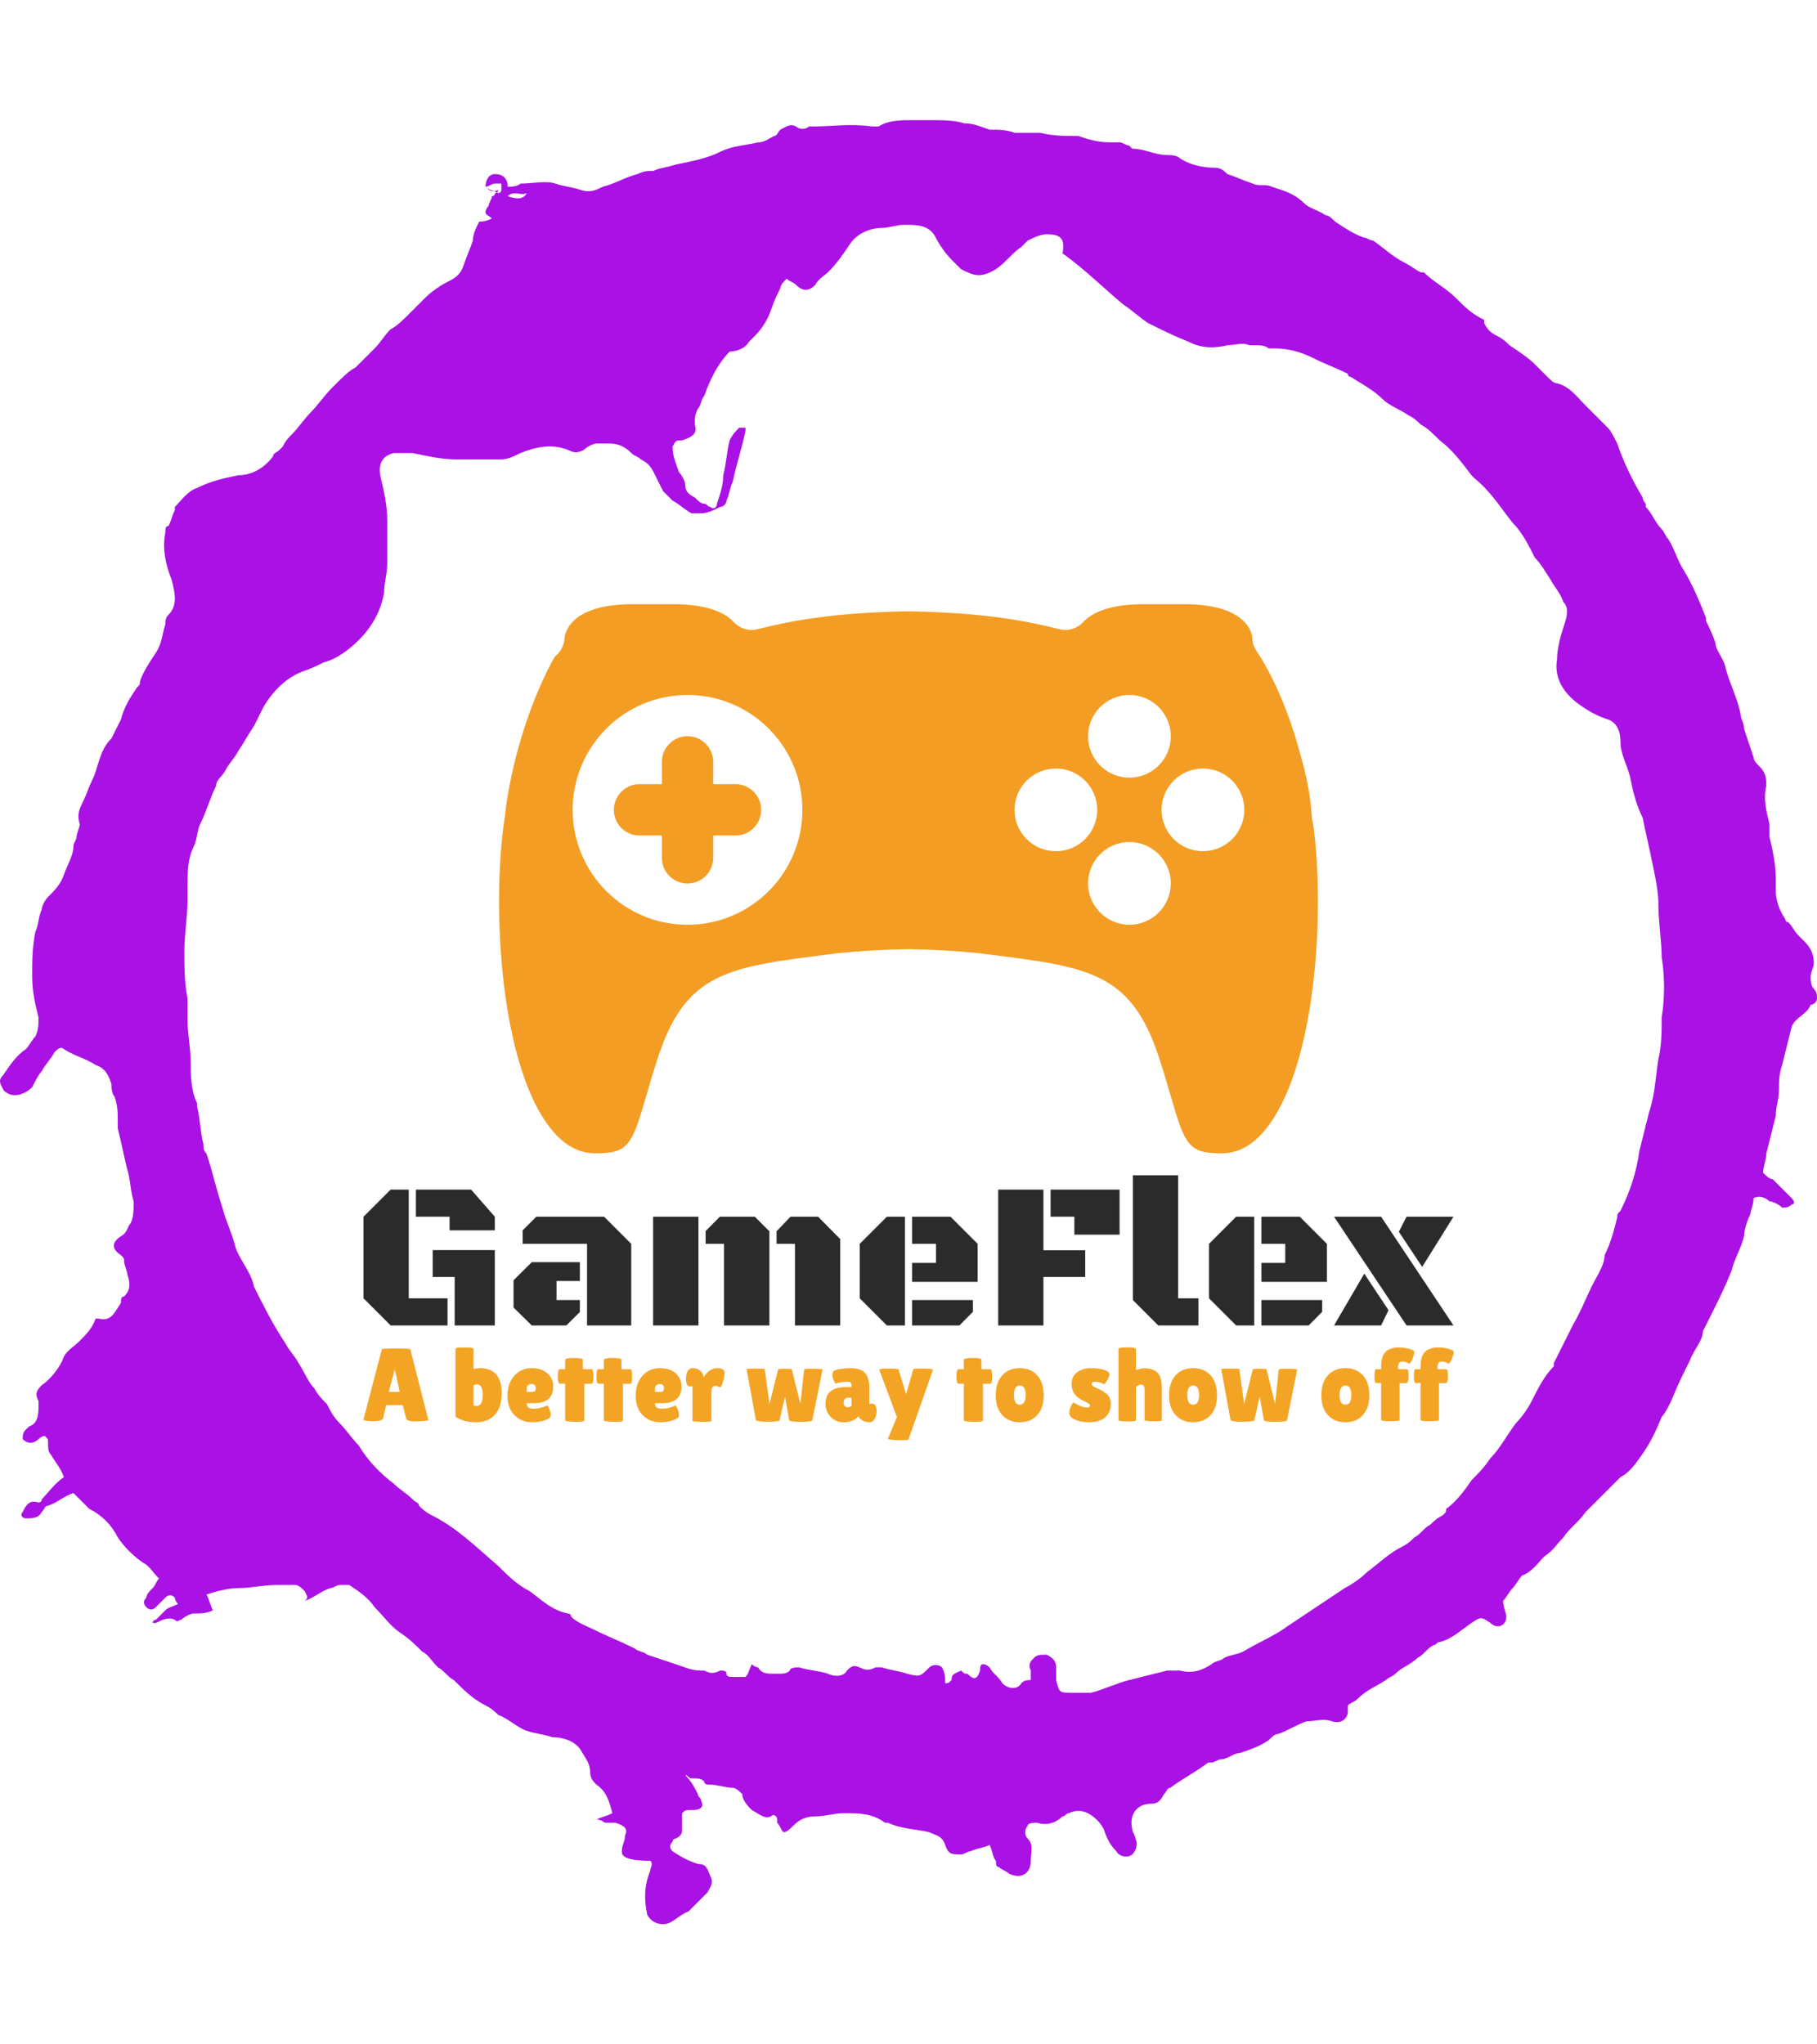 <svg xmlns="http://www.w3.org/2000/svg" version="1.1" xmlns:xlink="http://www.w3.org/1999/xlink" xmlns:svgjs="http://svgjs.dev/svgjs" width="1000" height="1125" viewBox="0 0 1000 1125"><g transform="matrix(1,0,0,1,1.7053025658242404e-13,0)"><svg viewBox="0 0 320 360" data-background-color="#ffffff" preserveAspectRatio="xMidYMid meet" height="1125" width="1000" xmlns="http://www.w3.org/2000/svg" xmlns:xlink="http://www.w3.org/1999/xlink"><defs></defs><g id="tight-bounds" transform="matrix(1,0,0,1,-5.684341886080802e-14,0)"><svg viewBox="0 0 320 360" height="360" width="320"><g><svg></svg></g><g><svg viewBox="0 0 320 360" height="360" width="320"><g><path d="M85.508 32.884c0-1.117 0.558-2.233 1.675-2.233 1.117 0 2.233 0.558 2.234 2.233 0.558 0 1.675 0 2.233-0.558 2.233 0 4.467-0.558 6.141 0 1.675 0.558 2.792 0.558 4.467 1.117 1.675 0.558 2.792 0 3.908-0.559 2.233-0.558 3.908-1.675 6.141-2.233 1.117-0.558 1.675-0.558 2.792-0.558 1.117-0.558 2.233-0.558 3.908-1.117 2.792-0.558 5.583-1.117 7.817-2.233 2.233-1.117 4.467-1.117 6.699-1.675 1.117 0 1.675-0.558 2.792-1.117 0.558 0 0.558-0.558 1.116-1.116 1.117-0.558 1.675-1.117 2.792-0.559 0.558 0.558 1.675 0.558 2.233 0h0.559c3.35 0 6.7-0.558 10.608 0 0.558 0 1.117 0 1.116 0 1.675-1.117 3.908-1.117 6.142-1.116 0.558 0 1.675 0 2.233 0h0.558c2.233 0 4.467 0 6.142 0.558 1.675 0 2.792 0.558 4.466 1.117 1.675 0 2.792 0 4.467 0.558 1.117 0 2.233 0 3.35 0 0.558 0 1.117 0 1.116 0 2.233 0.558 4.467 0.558 6.7 0.558 1.675 0.558 3.35 1.117 5.583 1.117 0.558 0 1.117 0 1.675 0 0.558 0 1.117 0.558 1.675 0.558l0.558 0.559c2.233 0 3.908 1.117 6.142 1.116 0.558 0 1.675 0 2.233 0.559 1.675 1.117 3.908 1.675 6.141 1.675 1.117 0 1.675 0.558 2.234 1.116 1.675 0.558 2.792 1.117 4.466 1.675 1.117 0.558 2.233 0 3.35 0.558 1.675 0.558 3.908 1.117 5.583 2.792 1.117 1.117 2.233 1.117 3.908 2.233 0.558 0 1.117 0.558 1.675 1.117 1.675 1.117 3.35 2.233 5.025 2.791 0.558 0 1.117 0.558 1.675 0.559 1.675 1.117 3.35 2.792 5.583 3.908 1.117 0.558 1.675 1.117 2.792 1.675h0.558c1.675 1.675 3.908 2.792 5.583 4.466 1.675 1.675 2.792 2.792 5.025 3.909 0 0 0 0 0 0.558 0.558 1.117 1.117 1.675 2.233 2.233 1.117 0.558 1.675 1.117 2.234 1.675 1.675 1.117 3.35 2.233 4.466 3.35 0.558 0.558 1.117 1.117 2.233 2.233 0.558 0.558 1.117 1.117 1.675 1.117 2.233 0.558 3.35 2.233 5.025 3.908 1.117 1.117 2.792 2.792 3.908 3.908 0.558 0.558 1.117 1.675 1.675 2.792 1.117 3.35 2.792 6.7 4.467 9.491 0 0 0 0.558 0.558 1.117v0.558c1.117 1.117 1.675 2.792 2.792 3.908 0.558 0.558 0.558 1.117 1.116 1.675 1.117 1.675 1.675 3.908 2.792 5.583 1.675 2.792 2.792 5.583 3.908 8.375v0.558c0.558 1.117 1.117 2.233 1.675 3.908 0 1.117 1.117 2.233 1.675 3.909 0.558 2.792 2.233 5.583 2.791 8.933 0 0.558 0.558 1.117 0.559 2.233 0.558 1.675 1.117 3.35 1.675 5.025 0 0.558 0.558 1.117 1.116 1.675 1.117 1.117 1.117 2.233 1.117 3.35-0.558 2.233 0 4.467 0.558 6.699 0 0.558 0 1.117 0 2.234 0.558 2.233 1.117 5.025 1.117 7.258 0 0.558 0 1.675 0 2.233 0 1.675 0.558 3.35 1.675 5.025 0 0.558 0.558 0.558 0.558 0.558 0.558 0.558 1.117 1.675 1.675 2.233 0.558 0.558 0.558 0.558 1.117 1.117 1.117 1.117 1.675 2.233 1.675 3.908 0 0.558-0.558 1.675-0.559 2.233 0 0.558 0 1.675 0.559 2.234 0.558 0.558 0.558 1.117 0.558 1.675 0 0.558-0.558 1.117-1.117 1.116v0c-0.558 1.675-2.792 2.233-3.35 3.908-0.558 2.233-1.117 4.467-1.674 6.7-0.558 1.675-0.558 2.792-0.559 4.467 0 1.675-0.558 2.792-0.558 4.466-0.558 2.233-1.117 4.467-1.675 6.7 0 1.117-0.558 2.233-0.558 3.35 0.558 0.558 1.117 1.117 1.675 1.116 1.117 1.117 2.233 2.233 3.349 3.35 0.558 0.558 0.558 1.117 0 1.117-0.558 0.558-1.117 0.558-1.674 0.558-0.558-0.558-1.675-1.117-2.234-1.116-0.558-0.558-1.675-1.117-2.791-0.559 0 1.117-0.558 2.233-0.559 2.792-0.558 1.117-1.117 2.792-1.116 3.908-0.558 2.233-1.675 3.908-2.233 6.142-1.117 2.792-2.233 5.025-3.35 7.258-0.558 1.117-1.117 2.233-1.675 3.35v0c0 1.675-1.675 3.35-2.234 5.024-1.117 2.233-2.233 4.467-3.349 7.258-0.558 1.117-1.117 2.233-1.675 2.792-1.117 2.792-2.233 5.025-3.909 7.258-1.117 1.675-2.233 2.792-3.349 3.35-1.117 1.117-2.233 2.233-3.35 3.35-0.558 0.558-1.117 1.117-1.675 1.675-0.558 0.558-0.558 0.558-1.117 1.116-1.117 1.675-2.792 2.792-3.908 4.467-1.117 1.117-1.675 2.233-3.35 3.35-1.117 1.117-2.233 2.792-3.908 3.35-0.558 0.558-1.117 1.675-1.675 2.233-0.558 0.558-1.117 1.675-1.675 2.233 0 1.117 0.558 2.233 0.558 2.792 0 1.675-1.675 2.233-2.791 1.116-1.675-1.117-1.675-1.117-3.35 0-1.675 1.117-3.35 2.792-5.583 3.35-0.558 0-0.558 0.558-1.117 0.559-1.117 0.558-1.675 1.675-2.792 2.233-1.117 1.117-2.792 1.675-3.908 2.791-0.558 0.558-1.117 0.558-1.675 1.117-1.675 1.117-3.35 1.675-5.024 3.35-0.558 0.558-1.117 0.558-1.675 1.117 0 0.558 0 0.558 0 1.116 0 1.117-1.117 2.233-2.792 1.675-1.675-0.558-2.792 0-4.466 0-1.675 0.558-3.35 1.675-5.025 2.233-0.558 0-1.117 0.558-1.675 1.117-1.675 1.117-3.35 1.675-5.025 2.233-1.117 0-2.233 1.117-3.35 1.117-0.558 0-1.117 0.558-1.675 0.558h-0.558c-2.233 1.675-4.467 2.792-6.7 4.467-0.558 0-0.558 0.558-1.117 1.116-0.558 1.117-1.117 1.675-2.233 1.675-2.792 0-3.908 2.233-3.35 4.467 0 0.558 0.558 1.117 0.559 1.675 0.558 1.117 0 2.233-0.559 2.791-0.558 0.558-2.233 0.558-2.791-0.558-1.117-1.117-1.675-2.233-2.234-3.908-0.558-1.117-1.675-2.233-2.791-2.792-1.117-0.558-2.233-0.558-3.35 0-0.558 0-0.558 0.558-1.117 0.558-1.117 1.117-2.792 1.675-4.466 1.117-0.558 0-1.675 0-1.675 0.558-0.558 0.558-0.558 1.675 0 2.234 1.117 1.117 0.558 2.233 0.558 3.908 0 2.233-1.675 3.35-3.908 2.233-0.558-0.558-1.117-0.558-1.675-1.117-0.558 0-0.558-0.558-0.558-1.116-0.558-0.558-0.558-1.675-1.117-2.792-1.117 0.558-2.233 0.558-3.35 1.117-0.558 0-1.117 0.558-1.675 0.558-1.675 0-2.233 0-2.791-1.675-0.558-1.675-1.675-1.675-2.792-2.233-2.233-0.558-5.025-0.558-7.258-1.675h-0.558c-2.233-1.675-4.467-1.675-7.258-1.675-1.675 0-3.35 0.558-5.025 0.558-1.675 0-2.792 0.558-3.908 1.675-0.558 0.558-1.117 1.117-1.675 1.117-0.558-0.558-0.558-1.117-1.117-1.675v-0.558c0-0.558-0.558-1.117-1.116-0.559-1.117 0.558-2.233-0.558-3.35-1.116-0.558-0.558-1.675-1.675-1.675-2.792-0.558-0.558-1.117-1.117-1.675-1.116-1.117 0-2.792-0.558-3.908-0.559-0.558 0-1.117 0-1.117-0.558-0.558-0.558-1.117-0.558-2.233-0.558-0.558 0-0.558-0.558-1.117-0.559 1.117 1.117 1.675 2.233 2.233 3.35 0 0.558 0.558 0.558 0.559 1.117 0.558 1.117 0 1.675-1.675 1.675-1.117 0-1.117 0-1.675 0.558 0 1.117 0 1.675 0 2.792 0 0.558 0 1.117-1.117 1.675 0 0-0.558 0-0.558 0.558-0.558 0.558-0.558 1.117 0 1.675 1.675 1.117 2.792 1.675 4.466 2.233 1.675 0 1.675 1.117 2.234 2.233 0.558 1.117 0 1.675-0.559 2.792-1.117 1.117-2.233 2.233-3.35 3.35-1.675 0.558-2.792 2.233-4.466 2.233-1.117 0-2.233-0.558-2.792-1.675-0.558-2.792-0.558-5.025 0.559-7.816 0-0.558 0.558-1.117 0-1.675-5.025 0-5.025-1.117-5.025-1.675 0-1.117 0.558-1.675 0.558-2.792 0.558-1.117 0-1.675-1.675-2.233-0.558 0-1.117 0-1.675 0-0.558 0-0.558-0.558-1.675-0.558 1.117-0.558 1.675-0.558 2.792-1.117-0.558-2.233-1.117-3.908-2.792-5.025-0.558-0.558-1.117-1.117-1.116-2.233 0-1.675-1.117-2.792-1.675-3.908-1.117-1.675-3.35-2.233-5.025-2.233-1.675-0.558-2.792-0.558-4.467-1.117-1.675-0.558-3.35-2.233-5.024-2.792-0.558-0.558-1.117-1.117-2.234-1.674-2.233-1.117-3.908-2.792-5.583-4.467-1.117-0.558-1.675-1.675-2.791-2.233-1.117-1.117-1.675-2.233-2.792-2.792-1.117-1.117-2.233-2.233-3.908-3.35-1.675-1.117-2.792-2.792-4.467-4.466-1.117-1.675-2.792-2.792-4.466-3.908-0.558 0-1.117 0-1.675 0-0.558 0-1.117 0.558-1.675 0.558-1.675 0.558-2.792 1.675-4.467 2.233 0.558-0.558 0.558-0.558 0-1.675-0.558-0.558-1.117-1.117-1.674-1.116-1.117 0-2.233 0-3.35 0-2.233 0-4.467 0.558-6.7 0.558-1.675 0-3.908 0.558-5.583 1.117 0.558 1.117 0.558 1.675 1.116 2.791-1.117 0.558-2.233 0.558-3.35 0.558-0.558 0-1.675 0.558-2.233 1.117-0.558 0-0.558 0.558-1.116 0-1.117-0.558-2.233 0-3.35 0.558h-0.559c0 0 0-0.558 0.559-0.558 0.558-0.558 1.117-1.117 1.675-1.675 0.558-0.558 1.117-0.558 2.233-1.117-0.558-0.558-0.558-1.117-0.558-1.116-0.558-0.558-1.117-0.558-1.675 0-0.558 0.558-1.117 1.117-1.675 1.675-0.558 0.558-1.117 0.558-1.675 0-0.558-0.558-0.558-1.117 0-1.675 0-0.558 0.558-1.117 1.116-1.675 0.558-0.558 0.558-1.117 1.117-1.675-1.117-1.117-1.675-2.233-2.792-2.792-1.675-1.117-3.35-2.792-4.466-4.466-1.117-2.233-2.792-3.908-5.025-5.025-0.558-0.558-1.117-1.117-1.675-1.675-0.558-0.558-0.558-0.558-1.116-1.117-1.675 0.558-2.792 1.675-4.467 2.234-0.558 0-0.558 0.558-1.117 1.116-0.558 1.117-1.675 1.117-2.791 1.117-0.558 0-1.117-0.558-0.558-1.117 0.558-1.117 1.117-2.233 2.791-1.675 0 0 0.558 0 0.558-0.558 1.117-1.117 2.233-2.792 3.909-3.908-0.558-1.675-1.675-2.792-2.234-3.908-0.558-0.558-0.558-1.117-0.558-2.234 0-0.558 0-0.558-0.558-1.116 0 0-0.558 0-1.117 0.558-0.558 0.558-1.675 1.117-2.791 0 0-0.558 0-1.117 0.558-1.675l0.558-0.558c1.675-0.558 1.675-2.233 1.675-3.908v-0.559c-0.558-1.117-0.558-1.675 0.558-2.791 1.675-1.117 3.35-3.35 3.909-5.025 0.558-1.117 1.675-1.675 2.791-2.792 1.117-1.117 2.233-2.233 2.792-3.908h0.558c2.233 0.558 2.792-1.117 3.908-2.791 0-0.558 0-1.117 0.559-1.117 1.117-1.117 1.117-2.233 0.558-3.908 0-0.558-0.558-1.675-0.558-2.233 0-0.558 0-0.558-0.559-1.117-1.675-1.117-1.675-2.233 0-3.35 1.117-0.558 1.117-1.675 1.675-2.233 0.558-1.117 0.558-2.233 0.559-3.908-0.558-1.675-0.558-3.908-1.117-5.583-0.558-2.233-1.117-5.025-1.675-7.259 0-0.558 0-0.558 0-1.116 0-1.675 0-2.792-0.558-4.467-0.558-0.558-0.558-1.675-0.559-2.233-0.558-1.675-1.117-2.792-2.791-3.35-1.675-1.117-3.908-1.675-5.583-2.791-0.558-0.558-1.117 0-1.675 0.558-0.558 1.117-1.675 2.233-2.234 3.35-0.558 0.558-1.117 1.675-1.675 2.791-1.117 1.117-3.35 2.233-5.024 0.559-0.558-1.117-1.117-1.675 0-2.792 1.117-1.675 2.233-3.35 3.908-4.466 0.558-0.558 1.117-1.675 1.675-2.234 0.558-1.117 0.558-2.233 0.558-3.35-0.558-2.233-1.117-4.467-1.117-7.258 0-2.792 0-5.025 0.559-7.816 0.558-1.117 0.558-2.792 1.116-3.908 0-0.558 0.558-1.675 1.117-2.233 1.117-1.117 2.233-2.233 2.792-3.909 0.558-1.675 1.675-3.35 1.675-5.024 0-0.558 0.558-1.117 0.558-1.675 0-0.558 0.558-1.675 0.558-2.234-0.558-1.675 0-2.792 0.558-3.908 0.558-1.117 1.117-2.792 1.675-3.908 1.117-2.233 1.117-5.025 3.35-7.258 0.558-1.117 1.117-2.233 1.675-3.35 0.558-2.233 1.675-3.908 2.792-5.583 0.558-0.558 0.558-0.558 0.558-1.117 0.558-1.675 1.675-3.35 2.792-5.025 1.117-1.675 1.117-3.35 1.675-5.024 0-0.558 0-1.117 0.558-1.675 1.675-1.675 1.117-3.908 0.558-6.142-1.117-2.792-1.675-5.583-1.116-8.374 0-0.558 0-1.117 0.558-1.117 0.558-1.117 0.558-1.675 1.117-2.792v-0.558c1.117-1.117 2.233-2.792 3.908-3.35 2.233-1.117 4.467-1.675 7.258-2.233 2.233 0 4.467-1.117 6.141-3.35 0-0.558 0.558-0.558 1.117-1.117l0.558-0.558c0.558-1.117 1.117-1.675 1.675-2.233 1.117-1.117 2.233-2.792 3.35-3.908 1.117-1.117 2.233-2.792 3.908-4.467l0.559-0.558c1.117-1.117 2.233-2.233 3.349-2.792 1.117-1.117 2.233-2.233 3.35-3.35 1.117-1.117 1.675-2.233 2.792-3.35 1.117-0.558 2.233-1.675 3.35-2.791 1.117-1.117 2.233-2.233 2.791-2.792 1.117-1.117 2.792-2.233 3.909-2.791 1.117-0.558 2.233-1.117 2.791-2.792 0.558-1.675 1.117-2.792 1.675-4.466 0-1.117 0.558-2.233 1.117-3.35 0.558 0 1.117 0 2.233-0.558-0.558-0.558-1.117-0.558-1.117-1.117 0-0.558 0.558-1.117 0.559-1.117 0-0.558 0.558-1.117 0.558-1.675 0 0 0.558 0 0.558-0.558 0 0 0.558 0 0.559-0.558-1.117 0.558-1.675 0-2.234-0.559 0.558 0.558 1.117 0.558 2.234 1.117 0 0 0.558 0 0.558-0.558 0-0.558 0-1.117 0-1.117 0 0-0.558 0-1.117 0-0.558 0-1.117 0.558-1.675 0.558zM182.097 295.292c0-0.558-0.558-0.558-0.559-1.117-0.558-1.117 0-1.675 0.559-2.233 0.558-0.558 1.117-0.558 2.233-0.558 1.117 0.558 1.675 1.117 1.675 2.233 0 0.558 0 1.675 0 2.233 0.558 2.233 0.558 2.233 2.791 2.233 1.117 0 2.233 0 3.35 0 2.233-0.558 4.467-1.675 6.7-2.233 2.233-0.558 4.467-1.117 6.7-1.675 0.558 0 1.117 0 2.233 0 2.233 0.558 3.908 0 5.583-1.117 0.558-0.558 1.675-0.558 2.233-1.116 1.117-0.558 2.233-0.558 3.35-1.117 2.792-1.675 5.583-2.792 7.817-4.466 1.675-1.117 3.35-2.233 5.024-3.35 1.675-1.117 3.35-2.233 5.025-3.35 1.117-0.558 2.792-1.675 3.908-2.792 2.233-1.675 3.908-3.35 6.142-4.466 1.117-0.558 1.675-1.117 2.233-1.675 1.117-0.558 1.675-1.675 2.792-2.233 0.558-0.558 1.117-1.117 2.233-1.675 0.558-0.558 0.558-0.558 0.558-1.117 1.675-1.117 3.35-3.35 4.467-5.025 1.117-1.117 2.233-2.233 3.35-3.908 1.675-1.675 2.792-3.908 4.466-6.141 1.117-1.117 2.233-2.792 2.792-3.909 1.117-2.233 2.233-4.467 3.908-6.141v-0.558c1.117-2.233 2.233-4.467 3.35-6.7 1.675-2.792 2.792-6.141 4.466-8.933 0.558-1.117 1.117-2.233 1.117-3.35 1.117-2.233 1.675-4.467 2.233-6.7 0-0.558 0-0.558 0.559-1.116 1.675-3.35 2.792-6.7 3.349-10.608 0.558-2.233 1.117-4.467 1.675-6.7 1.117-3.35 1.117-6.141 1.675-9.491 0.558-2.233 0.558-5.025 0.559-7.258 0.558-3.35 0.558-7.258 0-10.608 0-2.792-0.558-6.141-0.559-8.933 0-2.792-0.558-5.025-1.116-7.817-0.558-2.792-1.117-5.025-1.675-7.816-1.117-2.233-1.675-4.467-2.234-7.258-0.558-2.233-1.675-3.908-1.674-6.142 0-1.675-0.558-3.35-2.234-3.908-1.675-0.558-2.792-1.117-4.466-2.233-3.35-2.233-5.025-5.025-4.467-8.375 0-1.675 0.558-3.908 1.117-5.583 0.558-1.675 1.117-3.35 0-4.467-0.558-1.675-1.675-2.792-2.233-3.908-1.117-1.675-1.675-2.792-2.792-3.908-1.117-2.233-2.233-4.467-3.908-6.141-2.233-2.792-3.908-5.583-6.7-7.817l-0.558-0.558c-1.675-2.233-3.35-4.467-5.583-6.142-1.117-1.117-2.233-2.233-3.35-2.791-0.558-0.558-1.117-1.117-2.233-1.675-1.675-1.117-3.35-1.675-4.467-2.792-1.675-1.675-3.908-2.792-5.583-3.908 0 0-0.558 0-0.558-0.558-2.233-1.117-3.908-1.675-6.142-2.792-2.233-1.117-4.467-1.675-6.7-1.675-0.558 0-0.558 0-1.116 0-0.558-0.558-1.675-0.558-2.233-0.558-0.558 0-0.558 0-1.117 0-1.117-0.558-2.792 0-3.908 0-2.233 0.558-4.467 0.558-6.7-0.558-2.792-1.117-5.025-2.233-7.258-3.35-1.675-1.117-2.792-2.233-4.467-3.35-3.35-2.792-6.7-6.141-10.608-8.933 0.558-2.792-0.558-3.35-2.791-3.35-1.117 0-2.233 0.558-3.35 1.117-0.558 0.558-0.558 0.558-1.117 1.116-1.675 1.117-2.792 2.792-4.466 3.909-2.792 1.675-3.908 1.117-6.142 0-0.558-0.558-1.117-1.117-1.675-1.675-1.117-1.117-2.233-2.792-2.791-3.909-1.117-2.233-3.35-2.233-5.583-2.233-1.117 0-2.792 0.558-3.908 0.558-2.233 0-4.467 1.117-5.584 2.792-1.117 1.675-2.233 3.35-3.908 5.025-0.558 0.558-1.675 1.117-2.233 2.233-1.117 1.117-2.233 1.117-3.35 0-0.558-0.558-1.117-0.558-1.675-1.117-0.558 0.558-1.117 1.117-1.117 1.675-0.558 1.117-1.117 2.233-1.674 3.909-0.558 1.675-1.675 3.35-2.792 4.466-0.558 0.558-0.558 0.558-1.117 1.117-0.558 1.117-2.233 1.675-3.35 1.675-1.117 1.117-2.233 2.792-2.791 3.908-0.558 1.117-1.117 2.233-1.675 3.908-0.558 0.558-0.558 1.675-1.117 2.233-0.558 1.117-0.558 1.675-0.558 2.792 0.558 1.675-0.558 2.233-2.233 2.791-1.117 0-1.117 0-1.675 1.117 0 1.675 0.558 2.792 1.116 4.467 0.558 0.558 1.117 1.675 1.117 2.233 0 1.117 0.558 1.675 1.675 2.233 0.558 0.558 1.117 1.117 1.675 1.117 0.558 0 0.558 0.558 1.117 0.558 0.558 0.558 1.117 0 1.116-0.558 0.558-1.675 1.117-3.35 1.117-5.025 0.558-2.233 0.558-3.908 1.116-6.142 0.558-1.117 1.117-1.675 1.675-2.233 0 0 0.558 0 1.117 0v0.559c-0.558 2.792-1.675 6.141-2.233 8.933-0.558 1.117-0.558 2.233-1.117 3.349 0 0.558-0.558 1.117-1.116 1.117-1.117 0.558-2.233 1.117-3.35 1.117-0.558 0-1.117 0-1.675 0-1.117-0.558-2.233-1.675-3.35-2.234-0.558-0.558-1.117-1.117-1.675-1.674-0.558-1.117-1.117-2.233-1.675-3.35-0.558-1.117-1.117-1.675-2.233-2.234-0.558-0.558-1.117-0.558-1.675-1.116-1.117-1.117-2.233-1.675-3.908-1.675-0.558 0-1.675 0-2.234 0-0.558 0-1.675 0.558-2.233 1.116-1.117 0.558-1.675 0.558-2.791 0-2.792-1.117-5.583-0.558-8.375 0.559-1.117 0.558-2.233 1.117-3.35 1.116-2.792 0-5.025 0-7.816 0-2.792 0-5.025-0.558-7.817-1.116-1.117 0-2.233 0-3.35 0-2.233 0.558-2.792 2.233-2.233 4.466 0.558 2.233 1.117 5.025 1.117 7.258 0 1.675 0 3.35 0 5.025 0 1.117 0 1.675 0 2.792 0 1.675-0.558 3.35-0.559 5.025-0.558 3.35-2.233 6.141-4.466 8.374-1.675 1.675-3.908 3.35-6.142 3.908-1.117 0.558-2.233 1.117-3.908 1.675-2.792 1.117-5.025 3.35-6.7 6.142-0.558 1.117-1.117 2.233-1.674 3.35-1.117 1.675-1.675 2.792-2.792 4.466-0.558 1.117-1.675 2.233-2.233 3.35-0.558 1.117-1.675 1.675-1.675 2.792-1.117 2.233-1.675 4.467-2.792 6.699-0.558 1.117-0.558 2.792-1.116 3.909-1.117 2.233-1.117 4.467-1.117 7.258 0 0.558 0 1.117 0 2.233 0 2.792-0.558 6.141-0.558 8.933 0 2.792 0 5.583 0.558 8.375 0 1.117 0 2.792 0 3.908 0 2.233 0.558 5.025 0.558 7.258 0 2.233 0 5.025 1.117 7.258v0.558c0.558 2.233 0.558 4.467 1.116 6.7 0 0.558 0 1.117 0.559 1.675 1.117 3.35 1.675 6.141 2.791 9.491 0.558 2.233 1.675 4.467 2.234 6.7 0.558 2.233 2.792 4.467 3.349 7.258v0c1.675 3.35 3.35 6.7 5.584 10.05 0.558 1.117 1.675 2.233 2.233 3.35 1.117 1.675 1.675 3.35 2.791 4.466 0.558 1.117 1.675 2.233 2.234 2.792 0.558 1.117 1.117 2.233 2.233 3.35 1.117 1.117 2.233 2.792 3.35 3.908 1.675 2.792 3.908 5.025 6.141 6.7 1.117 1.117 2.233 1.675 3.35 2.791 0.558 0.558 1.117 0.558 1.117 1.117 0.558 0.558 1.117 1.117 2.233 1.675 4.467 2.233 7.816 5.583 11.725 8.933 1.675 1.675 3.35 3.35 5.583 4.466 2.233 1.675 3.908 3.35 6.7 3.908 0 0 0.558 0 0.558 0.559 1.117 1.117 2.792 1.675 3.908 2.233 2.233 1.117 5.025 2.233 7.258 3.35 0.558 0.558 1.675 0.558 2.233 1.117 1.675 0.558 3.35 1.117 5.025 1.674 1.675 0.558 2.792 1.117 4.467 1.117h0.558c1.117 0.558 1.675 0.558 2.792 0 0.558 0 1.117 0 1.116 0.558 0 0.558 0.558 0.558 1.117 0.559 0.558 0 1.117 0 2.233 0 0.558-0.558 0.558-1.117 1.117-2.234 0.558 0.558 1.117 0.558 1.116 0.559 0.558 1.117 1.675 1.117 2.792 1.116h0.558c1.117 0 1.675 0 2.233-0.558 0-0.558 1.117-0.558 1.675-0.558 1.675 0.558 3.35 0.558 5.025 1.116 1.117 0.558 2.792 0.558 3.35-0.558 0.558-0.558 1.117-1.117 2.233-0.558 1.117 0.558 1.675 0.558 2.792 0 0.558 0 1.117 0 1.117 0 1.675 0.558 2.792 0.558 4.466 1.116 2.233 0.558 2.233 0.558 3.908-1.116 0.558-0.558 1.675-0.558 2.233 0 0.558 1.117 0.558 1.675 0.559 2.791 0.558 0 0.558 0 1.116-0.558 0-1.117 0.558-1.117 1.675-1.675 0.558 0.558 0.558 0.558 1.117 0.558 1.117 1.117 1.675 1.117 2.233-0.558 0-0.558 0-1.117 0.559-1.116 0.558 0 1.117 0.558 1.116 0.558 0.558 1.117 1.675 1.675 2.233 2.791 1.117 1.117 2.792 1.117 3.35 0 0.558-0.558 1.117-0.558 1.675-0.558 0-0.558 0-1.117 0-1.675 1.675 1.117 1.117 1.117 0.559 1.117zM89.417 34.559c1.675 0.558 2.792 0.558 3.349-0.558-1.117 0.558-2.233-0.558-3.349 0.558z" fill="#aa11e5" data-fill-palette-color="tertiary"></path></g><g transform="matrix(1,0,0,1,64,106.398)"><svg viewBox="0 0 192 147.204" height="147.204" width="192"><g><svg viewBox="0 0 192 147.204" height="147.204" width="192"><g><svg viewBox="0 0 192 147.204" height="147.204" width="192"><g transform="matrix(1,0,0,1,0,100.558)"><svg viewBox="0 0 192 46.647" height="46.647" width="192"><g><svg viewBox="0 0 192 46.647" height="46.647" width="192"><g><svg viewBox="0 0 192 26.445" height="26.445" width="192"><g transform="matrix(1,0,0,1,0,0)"><svg width="192" viewBox="2.81 -35.82 260.01 35.82" height="26.445" data-palette-color="#2b2b2b"><path d="M13.6-32.4L13.6-6.47 22.85-6.47 22.85 0 9.28 0 2.81-6.47 2.81-25.93 9.28-32.4 13.6-32.4ZM19.31-11.55L19.31-17.97 34.13-17.97 34.13 0 24.56 0 24.56-11.55 19.31-11.55ZM23.34-25.93L15.31-25.93 15.31-32.4 28.47-32.4 34.13-25.93 34.13-22.68 23.34-22.68 23.34-25.93ZM66.67 0L56.13 0 56.13-19.46 40.77-19.46 40.77-22.68 44.02-25.93 60.2-25.93 66.67-19.46 66.67 0ZM42.94-15.09L54.42-15.09 54.42-10.6 48.85-10.6 48.85-6.05 54.42-6.05 54.42-3.2 51.19 0 42.94 0 38.6-4.27 38.6-10.77 42.94-15.09ZM82.71 0L71.89 0 71.89-25.93 82.71-25.93 82.71 0ZM88.81 0L88.81-19.46 84.42-19.46 84.42-22.51 87.81-25.93 96.16-25.93 99.63-22.46 99.63 0 88.81 0ZM105.73 0L105.73-19.46 101.34-19.46 101.34-22.46 104.66-25.93 111.25-25.93 116.52-20.61 116.52 0 105.73 0ZM131.97-25.93L131.97 0 127.65 0 121.18-6.47 121.18-19.46 127.65-25.93 131.97-25.93ZM149.31-10.4L133.68-10.4 133.68-14.92 139.37-14.92 139.37-19.46 133.68-19.46 133.68-25.93 142.84-25.93 149.31-19.46 149.31-10.4ZM144.96 0L133.68 0 133.68-6.05 148.19-6.05 148.19-3.25 144.96 0ZM154.21 0L154.21-32.4 165-32.4 165-17.92 174.97-17.92 174.97-11.55 165-11.55 165 0 154.21 0ZM172.38-25.93L166.71-25.93 166.71-32.4 183.17-32.4 183.17-21.66 172.38-21.66 172.38-25.93ZM201.97-6.47L201.97 0 192.39 0 186.34-6.05 186.34-35.82 197.13-35.82 197.13-6.47 201.97-6.47ZM215.29-25.93L215.29 0 210.97 0 204.5-6.47 204.5-19.46 210.97-25.93 215.29-25.93ZM232.63-10.4L217-10.4 217-14.92 222.69-14.92 222.69-19.46 217-19.46 217-25.93 226.16-25.93 232.63-19.46 232.63-10.4ZM228.28 0L217 0 217-6.05 231.5-6.05 231.5-3.25 228.28 0ZM234.33-25.93L245.56-25.93 262.82 0 251.62 0 234.33-25.93ZM255.35-13.96L249.79-22.34 251.62-25.93 262.82-25.93 255.35-13.96ZM247.32-3.64L245.56 0 234.33 0 241.54-12.35 247.32-3.64Z" opacity="1" transform="matrix(1,0,0,1,0,0)" fill="#2b2b2b" class="undefined-text-0" data-fill-palette-color="primary" id="text-0"></path></svg></g></svg></g><g transform="matrix(1,0,0,1,0,30.304)"><svg viewBox="0 0 192 16.343" height="16.343" width="192"><g transform="matrix(1,0,0,1,0,0)"><svg width="192" viewBox="0.75 -35.5 523.97 44.6" height="16.343" data-palette-color="#f4a424"><path d="M26 0.1L26 0.1Q21.65 0.1 21.3-1.3L21.3-1.3 19.65-7.75 11.7-7.75 10.25-1.55Q9.95 0 5.45 0L5.45 0Q3.05 0 1.9-0.28 0.75-0.55 0.75-0.7L0.75-0.7 9.6-34.55Q9.6-34.95 16.45-34.95 23.3-34.95 23.3-34.55L23.3-34.55 31.95-0.65Q31.95-0.3 29.65-0.1 27.35 0.1 26 0.1ZM15.65-24.45L12.95-14.1 18.2-14.1 15.95-24.45 15.65-24.45ZM45.01-2.15L45.01-34.85Q45.01-35.45 49.33-35.45 53.66-35.45 53.66-34.8L53.66-34.8 53.66-25.1Q55.81-25.5 56.71-25.5L56.71-25.5Q67.21-25.5 67.21-13.45L67.21-13.45Q67.21-6.75 63.98-3.13 60.76 0.5 54.83 0.5 48.91 0.5 45.01-2.15L45.01-2.15ZM55.31-17.7L55.31-17.7Q54.46-17.7 53.66-17.15L53.66-17.15 53.66-7.6Q54.36-7.3 55.13-7.3 55.91-7.3 56.71-7.9L56.71-7.9Q58.11-8.9 58.11-12.55L58.11-12.55Q58.11-17.7 55.31-17.7ZM89.84-1.35L89.84-1.35Q86.69 0.5 81.74 0.5 76.79 0.5 73.39-2.88 69.99-6.25 69.99-12.23 69.99-18.2 73.26-21.85 76.54-25.5 81.54-25.5 86.54-25.5 89.26-22.95 91.99-20.4 91.99-16.75L91.99-16.75Q91.99-8.65 82.69-8.65L82.69-8.65 79.24-8.65Q79.24-7.15 80.06-6.58 80.89-6 82.49-6L82.49-6Q85.99-6 89.14-7.6L89.14-7.6Q89.19-7.65 89.59-6.9L89.59-6.9Q90.79-4.75 90.79-3.28 90.79-1.8 89.84-1.35ZM83.59-15.8L83.59-15.8Q83.59-17.9 81.54-17.9L81.54-17.9Q80.59-17.9 79.91-17.32 79.24-16.75 79.24-15.65L79.24-15.65 79.24-14.1 81.94-14.1Q83.59-14.1 83.59-15.8ZM106.92-18L106.92-0.3Q106.92 0.3 102.72 0.3L102.72 0.3Q97.72 0.1 97.72-0.35L97.72-0.35 97.72-18.05 95.17-18.05Q94.17-18.05 94.17-21.5L94.17-21.5Q94.17-22.4 94.34-23.7 94.52-25 95.07-25L95.07-25 97.72-25 97.72-29.4Q97.72-30.4 101.94-30.4 106.17-30.4 106.17-29.6L106.17-29.6 106.17-26.4 106.22-25 110.47-25Q111.32-25 111.32-21.5 111.32-18 110.47-18L110.47-18 106.92-18ZM125.5-18L125.5-0.3Q125.5 0.3 121.3 0.3L121.3 0.3Q116.3 0.1 116.3-0.35L116.3-0.35 116.3-18.05 113.75-18.05Q112.75-18.05 112.75-21.5L112.75-21.5Q112.75-22.4 112.92-23.7 113.1-25 113.65-25L113.65-25 116.3-25 116.3-29.4Q116.3-30.4 120.52-30.4 124.75-30.4 124.75-29.6L124.75-29.6 124.75-26.4 124.8-25 129.05-25Q129.9-25 129.9-21.5 129.9-18 129.05-18L129.05-18 125.5-18ZM151.47-1.35L151.47-1.35Q148.32 0.5 143.37 0.5 138.42 0.5 135.02-2.88 131.62-6.25 131.62-12.23 131.62-18.2 134.9-21.85 138.17-25.5 143.17-25.5 148.17-25.5 150.9-22.95 153.62-20.4 153.62-16.75L153.62-16.75Q153.62-8.65 144.32-8.65L144.32-8.65 140.87-8.65Q140.87-7.15 141.7-6.58 142.52-6 144.12-6L144.12-6Q147.62-6 150.77-7.6L150.77-7.6Q150.82-7.65 151.22-6.9L151.22-6.9Q152.42-4.75 152.42-3.28 152.42-1.8 151.47-1.35ZM145.22-15.8L145.22-15.8Q145.22-17.9 143.17-17.9L143.17-17.9Q142.22-17.9 141.55-17.32 140.87-16.75 140.87-15.65L140.87-15.65 140.87-14.1 143.57-14.1Q145.22-14.1 145.22-15.8ZM168-14L168-0.05Q168 0.3 163.45 0.3L163.45 0.3Q158.9 0.2 158.9-0.1L158.9-0.1 158.9-16.7 157.55-16.7Q156.75-16.7 156.28-17.68 155.8-18.65 155.8-20.1L155.8-20.1Q155.8-25.5 159-25.5L159-25.5Q161.25-25.5 162.75-24.13 164.25-22.75 164.25-21L164.25-21Q165.3-23.05 167.08-24.28 168.85-25.5 170.7-25.5L170.7-25.5Q173.6-25.5 174.2-24L174.2-24Q174.35-23.6 174.35-22.83 174.35-22.05 173.88-20.05 173.4-18.05 172.9-17.15 172.4-16.25 172.3-16.25 172.2-16.25 171.38-16.63 170.55-17 169.9-17L169.9-17Q168-17 168-14L168-14ZM210.76-8.4L212.56-24.75Q212.56-25.2 215.31-25.2L215.31-25.2Q221.51-25.2 221.41-24.8L221.41-24.8 216.51-0.5Q216.36 0.3 210.96 0.3 205.56 0.3 205.41-0.5L205.41-0.5 203.36-11.7 200.81-0.5Q200.66 0.25 195.09 0.25 189.51 0.25 189.36-0.65L189.36-0.65 184.91-25Q184.76-25.3 189.21-25.3L189.21-25.3Q193.61-25.25 193.61-25.1L193.61-25.1 195.91-8.2 200.06-24.9Q200.16-25.2 203.36-25.2 206.56-25.2 206.66-24.9L206.66-24.9 210.76-8.4ZM227.54-18.15L227.54-18.15Q226.14-20.65 226.14-22.23 226.14-23.8 226.99-24.25L226.99-24.25Q229.84-25.5 234.82-25.5 239.79-25.5 241.84-23.18 243.89-20.85 243.89-16.3L243.89-16.3 243.89-8.4 245.59-8.4Q246.44-8.4 246.92-7.4 247.39-6.4 247.39-4.65 247.39-2.9 246.52-1.2 245.64 0.5 244.14 0.5L244.14 0.5Q241.44 0.5 239.79-0.95L239.79-0.95Q239.04-1.55 238.64-2.4L238.64-2.4Q236.34 0.5 231.49 0.5L231.49 0.5Q227.84 0.5 225.34-2.1 222.84-4.7 222.84-8.25L222.84-8.25Q222.84-16.4 232.59-16.4L232.59-16.4 235.34-16.4 235.34-16.9Q235.34-18.2 234.92-18.57 234.49-18.95 232.94-18.95L232.94-18.95Q231.04-18.95 227.54-18.15ZM231.54-8.95L231.54-8.95Q231.54-7.85 232.14-7.28 232.74-6.7 233.67-6.7 234.59-6.7 235.34-7.45L235.34-7.45 235.34-11.3 233.94-11.3Q231.54-11.3 231.54-8.95ZM257.17-2L248.67-24.75Q248.67-25.3 253.25-25.3 257.82-25.3 257.97-24.8L257.97-24.8 261.57-13 265.02-24.9Q265.22-25.3 268.12-25.3L268.12-25.3Q274.77-25.3 274.47-24.65L274.47-24.65 262.72 8.8Q262.67 9.1 260 9.1 257.32 9.1 255.02 8.93 252.72 8.75 252.82 8.5L252.82 8.5 257.17-2ZM298.53-18L298.53-0.3Q298.53 0.3 294.33 0.3L294.33 0.3Q289.33 0.1 289.33-0.35L289.33-0.35 289.33-18.05 286.78-18.05Q285.78-18.05 285.78-21.5L285.78-21.5Q285.78-22.4 285.95-23.7 286.13-25 286.68-25L286.68-25 289.33-25 289.33-29.4Q289.33-30.4 293.55-30.4 297.78-30.4 297.78-29.6L297.78-29.6 297.78-26.4 297.83-25 302.08-25Q302.93-25 302.93-21.5 302.93-18 302.08-18L302.08-18 298.53-18ZM307.78-2.95Q304.66-6.4 304.66-12.5 304.66-18.6 307.78-22.05 310.91-25.5 316.21-25.5 321.51-25.5 324.61-22.05 327.71-18.6 327.71-12.5 327.71-6.4 324.61-2.95 321.51 0.5 316.21 0.5 310.91 0.5 307.78-2.95ZM316.23-17.15Q313.41-17.15 313.41-12.55 313.41-7.95 316.23-7.95 319.06-7.95 319.06-12.55 319.06-17.15 316.23-17.15ZM342.07-9L342.07-9Q346.12-6.55 348.47-6.55L348.47-6.55Q349.97-6.55 349.97-7.6L349.97-7.6Q349.97-8.35 347.37-9.55L347.37-9.55Q341.12-12.1 341.12-17.9L341.12-17.9Q341.12-21.6 343.82-23.55 346.52-25.5 350.29-25.5 354.07-25.5 356.69-24.7 359.32-23.9 359.32-22.6L359.32-22.6Q359.32-21.5 358.24-19.7 357.17-17.9 356.77-17.75L356.77-17.75Q354.62-18.95 352.12-18.95L352.12-18.95Q350.77-18.95 350.77-18L350.77-18Q350.77-17.4 351.29-16.98 351.82-16.55 353.22-15.93 354.62-15.3 355.54-14.8 356.47-14.3 357.62-13.4L357.62-13.4Q360.02-11.5 360.02-8.45L360.02-8.45Q360.02-4.45 357.37-1.98 354.72 0.5 349.37 0.5L349.37 0.5Q345.82 0.5 342.92-0.7 340.02-1.9 340.02-4L340.02-4Q340.02-5.4 340.69-6.95 341.37-8.5 342.07-9ZM372.05-16.55L372.05-0.35Q372.05 0.1 367.87 0.1 363.7 0.1 363.7-0.6L363.7-0.6 363.7-34.85Q363.7-35.2 365.25-35.35 366.8-35.5 367.85-35.5L367.85-35.5Q372.05-35.5 372.05-34.6L372.05-34.6 372.05-24.6Q374.85-25.45 376.3-25.45L376.3-25.45Q380.1-25.45 382.3-23.43 384.5-21.4 384.5-15.9L384.5-15.9 384.5-0.4Q384.5 0.05 380.6 0.05L380.6 0.05Q376.2-0.1 376.2-0.45L376.2-0.45 376.2-15.15Q376.2-17.6 374.6-17.6L374.6-17.6Q373.5-17.6 372.05-16.55L372.05-16.55ZM391.1-2.95Q387.97-6.4 387.97-12.5 387.97-18.6 391.1-22.05 394.22-25.5 399.52-25.5 404.82-25.5 407.92-22.05 411.02-18.6 411.02-12.5 411.02-6.4 407.92-2.95 404.82 0.5 399.52 0.5 394.22 0.5 391.1-2.95ZM399.55-17.15Q396.72-17.15 396.72-12.55 396.72-7.95 399.55-7.95 402.37-7.95 402.37-12.55 402.37-17.15 399.55-17.15ZM438.9-8.4L440.7-24.75Q440.7-25.2 443.45-25.2L443.45-25.2Q449.65-25.2 449.55-24.8L449.55-24.8 444.65-0.5Q444.5 0.3 439.1 0.3 433.7 0.3 433.55-0.5L433.55-0.5 431.5-11.7 428.95-0.5Q428.8 0.25 423.23 0.25 417.65 0.25 417.5-0.65L417.5-0.65 413.05-25Q412.9-25.3 417.35-25.3L417.35-25.3Q421.75-25.25 421.75-25.1L421.75-25.1 424.05-8.2 428.2-24.9Q428.3-25.2 431.5-25.2 434.7-25.2 434.8-24.9L434.8-24.9 438.9-8.4ZM464.29-2.95Q461.16-6.4 461.16-12.5 461.16-18.6 464.29-22.05 467.41-25.5 472.71-25.5 478.01-25.5 481.11-22.05 484.21-18.6 484.21-12.5 484.21-6.4 481.11-2.95 478.01 0.5 472.71 0.5 467.41 0.5 464.29-2.95ZM472.74-17.15Q469.91-17.15 469.91-12.55 469.91-7.95 472.74-7.95 475.56-7.95 475.56-12.55 475.56-17.15 472.74-17.15ZM489.89-0.6L489.89-18.35 487.44-18.35Q486.69-18.35 486.69-21.68 486.69-25 487.44-25L487.44-25 489.89-25 489.89-26.1Q489.89-31.4 492.12-33.43 494.34-35.45 498.34-35.45 502.34-35.45 505.39-34L505.39-34Q505.79-33.85 505.79-32.93 505.79-32 504.94-29.95 504.09-27.9 503.49-27.6L503.49-27.6Q501.79-28.65 499.99-28.65L499.99-28.65Q498.04-28.65 498.04-26.05L498.04-26.05 498.04-25 502.19-25Q503.09-25 503.09-21.8L503.09-21.8Q503.09-18.3 501.94-18.3L501.94-18.3 498.74-18.3 498.74-0.6Q498.74 0 494.32 0 489.89 0 489.89-0.6L489.89-0.6ZM508.82-0.6L508.82-18.35 506.37-18.35Q505.62-18.35 505.62-21.68 505.62-25 506.37-25L506.37-25 508.82-25 508.82-26.1Q508.82-31.4 511.05-33.43 513.27-35.45 517.27-35.45 521.27-35.45 524.32-34L524.32-34Q524.72-33.85 524.72-32.93 524.72-32 523.87-29.95 523.02-27.9 522.42-27.6L522.42-27.6Q520.72-28.65 518.92-28.65L518.92-28.65Q516.97-28.65 516.97-26.05L516.97-26.05 516.97-25 521.12-25Q522.02-25 522.02-21.8L522.02-21.8Q522.02-18.3 520.87-18.3L520.87-18.3 517.67-18.3 517.67-0.6Q517.67 0 513.25 0 508.82 0 508.82-0.6L508.82-0.6Z" opacity="1" transform="matrix(1,0,0,1,0,0)" fill="#f4a424" class="undefined-text-1" data-fill-palette-color="secondary" id="text-1"></path></svg></g></svg></g></svg></g></svg></g><g transform="matrix(1,0,0,1,23.891,0)"><svg viewBox="0 0 144.218 96.699" height="96.699" width="144.218"><g><svg xmlns="http://www.w3.org/2000/svg" xmlns:xlink="http://www.w3.org/1999/xlink" version="1.1" x="0" y="0" viewBox="4.999 20.563 90.001 60.346" enable-background="new 0 0 100 100" xml:space="preserve" height="96.699" width="144.218" class="icon-icon-0" data-fill-palette-color="accent" id="icon-0"><path d="M94.455 44.581c-0.068-0.212-0.112-0.435-0.124-0.66-0.174-2.529-0.657-4.665-1.033-6.007-0.031-0.101-0.085-0.276-0.129-0.458-1.941-7.555-4.847-11.636-4.876-11.676-0.324-0.448-0.503-0.996-0.505-1.55-0.024-0.31-0.435-3.667-7.451-3.667h-4.541c-3.135 0-5.42 0.683-6.606 1.972-0.659 0.714-1.662 1.016-2.593 0.776-3.737-0.938-8.337-1.826-16.643-1.967-8.218 0.141-12.822 1.029-16.56 1.967-0.938 0.239-1.938-0.062-2.593-0.778-1.184-1.288-3.469-1.97-6.602-1.97h-4.548c-7.021 0-7.429 3.352-7.454 3.734-0.046 0.812-0.457 1.55-1.072 2.026-0.808 1.412-2.778 5.218-4.307 11.15-0.828 3.308-1.064 5.381-1.177 6.377-1.538 9.966-0.515 27.87 5.293 34.647 1.394 1.626 2.925 2.412 4.68 2.412 3.635 0 4.001-0.918 5.603-6.455 0.391-1.348 0.825-2.852 1.387-4.497 3.035-8.931 7.791-9.537 18.22-10.863l1.379-0.178c2.703-0.269 4.998-0.403 7.747-0.449 2.847 0.049 5.139 0.181 7.759 0.441l1.455 0.186c10.427 1.326 15.188 1.933 18.223 10.863 0.562 1.646 0.996 3.154 1.39 4.507 1.602 5.527 1.967 6.445 5.603 6.445 1.755 0 3.286-0.786 4.678-2.412C94.753 71.856 95.847 54.482 94.455 44.581zM25.713 55.788c-6.97 0-12.625-5.654-12.625-12.625 0-6.97 5.654-12.625 12.625-12.625 6.973 0 12.622 5.655 12.622 12.625C38.335 50.134 32.686 55.788 25.713 55.788zM74.282 30.537c2.505 0 4.544 2.032 4.544 4.544 0 2.511-2.039 4.543-4.544 4.543-2.507 0-4.548-2.032-4.548-4.543C69.734 32.569 71.775 30.537 74.282 30.537zM66.201 47.706c-2.518 0-4.549-2.03-4.549-4.543 0-2.51 2.031-4.541 4.549-4.541 2.505 0 4.539 2.031 4.539 4.541C70.74 45.676 68.706 47.706 66.201 47.706zM74.282 55.788c-2.507 0-4.548-2.038-4.548-4.547 0-2.507 2.041-4.544 4.548-4.544 2.505 0 4.544 2.037 4.544 4.544C78.826 53.75 76.787 55.788 74.282 55.788zM82.355 47.706c-2.504 0-4.541-2.03-4.541-4.543 0-2.51 2.037-4.541 4.541-4.541 2.518 0 4.551 2.031 4.551 4.541C86.906 45.676 84.873 47.706 82.355 47.706z" fill="#f49d24" data-fill-palette-color="accent"></path><path d="M30.981 40.338h-2.446v-2.445c0-1.56-1.265-2.822-2.822-2.822-1.555 0-2.822 1.262-2.822 2.822v2.445h-2.449c-1.56 0-2.825 1.267-2.825 2.825 0 1.562 1.265 2.822 2.825 2.822h2.449v2.446c0 1.56 1.267 2.824 2.822 2.824 1.558 0 2.822-1.264 2.822-2.824v-2.446h2.446c1.558 0 2.825-1.261 2.825-2.822C33.806 41.605 32.539 40.338 30.981 40.338z" fill="#f49d24" data-fill-palette-color="accent"></path></svg></g></svg></g><g></g></svg></g></svg></g></svg></g></svg></g></svg><rect width="320" height="360" fill="none" stroke="none" visibility="hidden"></rect></g></svg></g></svg>